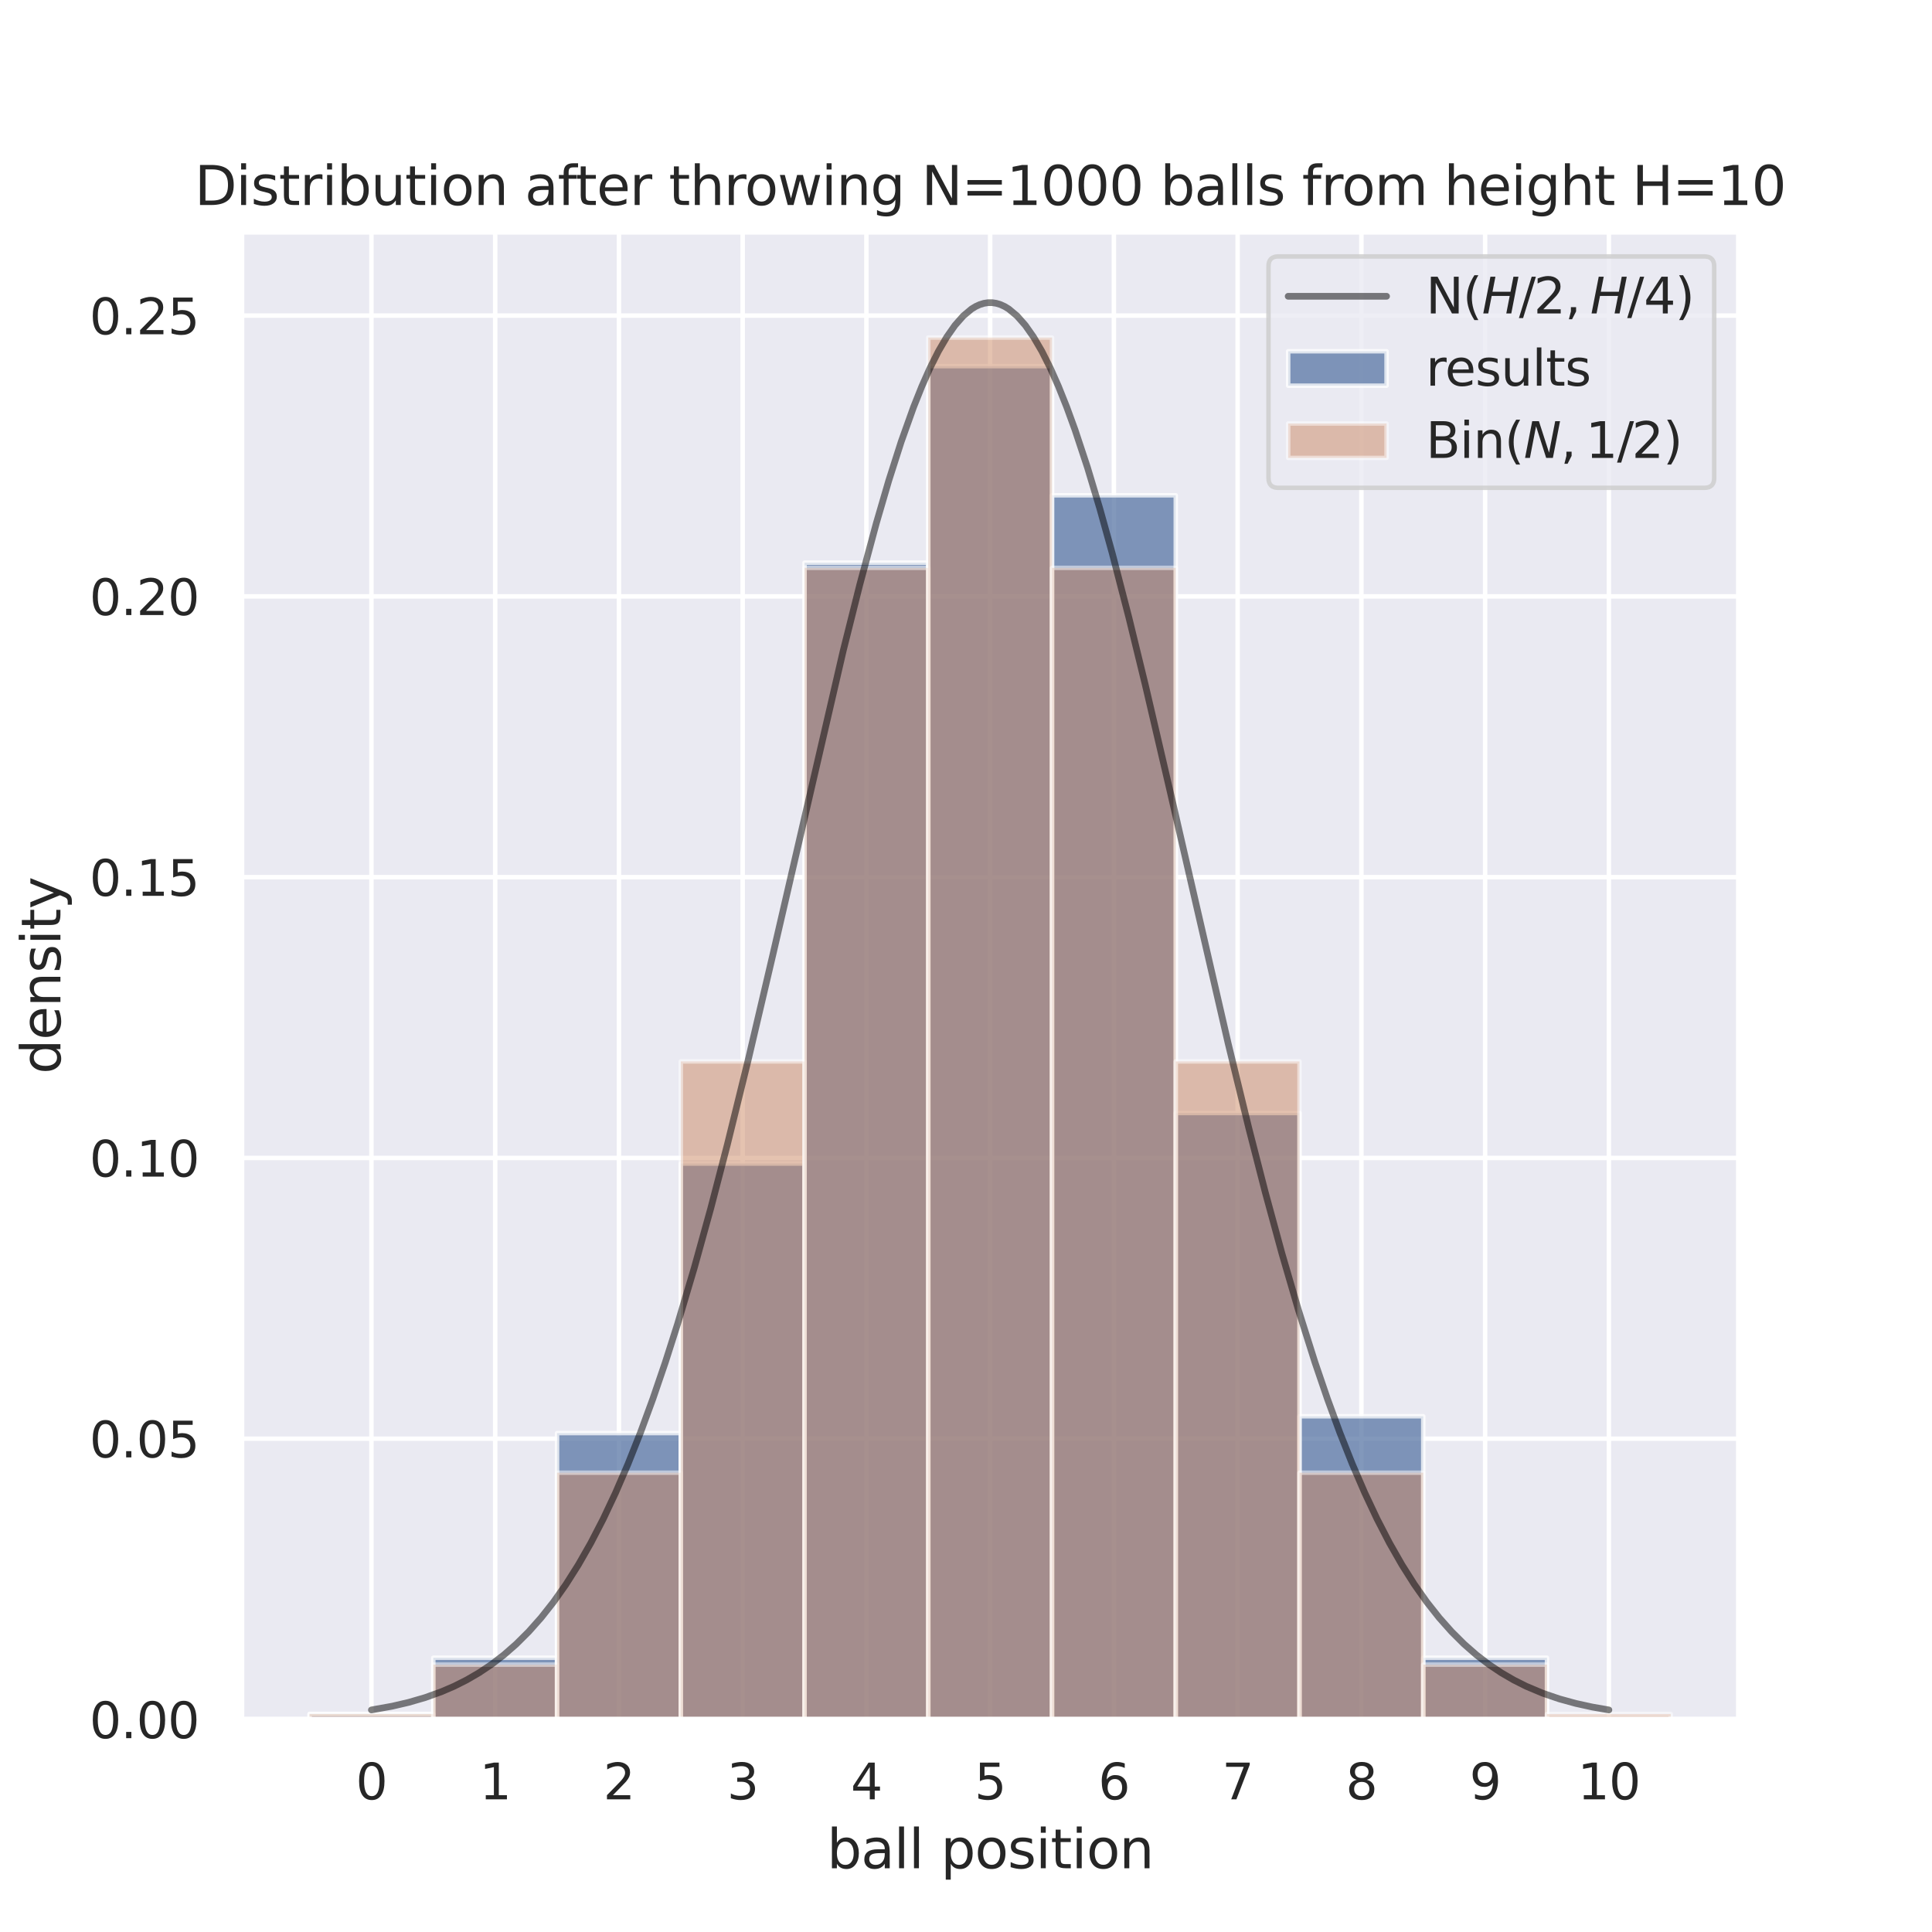 <?xml version="1.0" encoding="utf-8" standalone="no"?>
<!DOCTYPE svg PUBLIC "-//W3C//DTD SVG 1.1//EN"
  "http://www.w3.org/Graphics/SVG/1.1/DTD/svg11.dtd">
<svg xmlns:xlink="http://www.w3.org/1999/xlink" width="432pt" height="432pt" viewBox="0 0 432 432" xmlns="http://www.w3.org/2000/svg" version="1.1">
 <defs>
  <style type="text/css">*{stroke-linejoin: round; stroke-linecap: butt}</style>
 </defs>
 <g id="figure_1">
  <g id="patch_1">
   <path d="M 0 432 
L 432 432 
L 432 0 
L 0 0 
z
" style="fill: #ffffff"/>
  </g>
  <g id="axes_1">
   <g id="patch_2">
    <path d="M 54 384.48 
L 388.8 384.48 
L 388.8 51.84 
L 54 51.84 
z
" style="fill: #eaeaf2"/>
   </g>
   <g id="matplotlib.axis_1">
    <g id="xtick_1">
     <g id="line2d_1">
      <path d="M 83.053 384.48 
L 83.053 51.84 
" clip-path="url(#pdfb0083247)" style="fill: none; stroke: #ffffff; stroke-linecap: round"/>
     </g>
     <g id="text_1">
      <!-- 0 -->
      <g style="fill: #262626" transform="translate(79.554 402.338) scale(0.11 -0.11)">
       <defs>
        <path id="DejaVuSans-30" d="M 2034 4250 
Q 1547 4250 1301 3770 
Q 1056 3291 1056 2328 
Q 1056 1369 1301 889 
Q 1547 409 2034 409 
Q 2525 409 2770 889 
Q 3016 1369 3016 2328 
Q 3016 3291 2770 3770 
Q 2525 4250 2034 4250 
z
M 2034 4750 
Q 2819 4750 3233 4129 
Q 3647 3509 3647 2328 
Q 3647 1150 3233 529 
Q 2819 -91 2034 -91 
Q 1250 -91 836 529 
Q 422 1150 422 2328 
Q 422 3509 836 4129 
Q 1250 4750 2034 4750 
z
" transform="scale(0.016)"/>
       </defs>
       <use xlink:href="#DejaVuSans-30"/>
      </g>
     </g>
    </g>
    <g id="xtick_2">
     <g id="line2d_2">
      <path d="M 110.722 384.48 
L 110.722 51.84 
" clip-path="url(#pdfb0083247)" style="fill: none; stroke: #ffffff; stroke-linecap: round"/>
     </g>
     <g id="text_2">
      <!-- 1 -->
      <g style="fill: #262626" transform="translate(107.223 402.338) scale(0.11 -0.11)">
       <defs>
        <path id="DejaVuSans-31" d="M 794 531 
L 1825 531 
L 1825 4091 
L 703 3866 
L 703 4441 
L 1819 4666 
L 2450 4666 
L 2450 531 
L 3481 531 
L 3481 0 
L 794 0 
L 794 531 
z
" transform="scale(0.016)"/>
       </defs>
       <use xlink:href="#DejaVuSans-31"/>
      </g>
     </g>
    </g>
    <g id="xtick_3">
     <g id="line2d_3">
      <path d="M 138.392 384.48 
L 138.392 51.84 
" clip-path="url(#pdfb0083247)" style="fill: none; stroke: #ffffff; stroke-linecap: round"/>
     </g>
     <g id="text_3">
      <!-- 2 -->
      <g style="fill: #262626" transform="translate(134.892 402.338) scale(0.11 -0.11)">
       <defs>
        <path id="DejaVuSans-32" d="M 1228 531 
L 3431 531 
L 3431 0 
L 469 0 
L 469 531 
Q 828 903 1448 1529 
Q 2069 2156 2228 2338 
Q 2531 2678 2651 2914 
Q 2772 3150 2772 3378 
Q 2772 3750 2511 3984 
Q 2250 4219 1831 4219 
Q 1534 4219 1204 4116 
Q 875 4013 500 3803 
L 500 4441 
Q 881 4594 1212 4672 
Q 1544 4750 1819 4750 
Q 2544 4750 2975 4387 
Q 3406 4025 3406 3419 
Q 3406 3131 3298 2873 
Q 3191 2616 2906 2266 
Q 2828 2175 2409 1742 
Q 1991 1309 1228 531 
z
" transform="scale(0.016)"/>
       </defs>
       <use xlink:href="#DejaVuSans-32"/>
      </g>
     </g>
    </g>
    <g id="xtick_4">
     <g id="line2d_4">
      <path d="M 166.061 384.48 
L 166.061 51.84 
" clip-path="url(#pdfb0083247)" style="fill: none; stroke: #ffffff; stroke-linecap: round"/>
     </g>
     <g id="text_4">
      <!-- 3 -->
      <g style="fill: #262626" transform="translate(162.562 402.338) scale(0.11 -0.11)">
       <defs>
        <path id="DejaVuSans-33" d="M 2597 2516 
Q 3050 2419 3304 2112 
Q 3559 1806 3559 1356 
Q 3559 666 3084 287 
Q 2609 -91 1734 -91 
Q 1441 -91 1130 -33 
Q 819 25 488 141 
L 488 750 
Q 750 597 1062 519 
Q 1375 441 1716 441 
Q 2309 441 2620 675 
Q 2931 909 2931 1356 
Q 2931 1769 2642 2001 
Q 2353 2234 1838 2234 
L 1294 2234 
L 1294 2753 
L 1863 2753 
Q 2328 2753 2575 2939 
Q 2822 3125 2822 3475 
Q 2822 3834 2567 4026 
Q 2313 4219 1838 4219 
Q 1578 4219 1281 4162 
Q 984 4106 628 3988 
L 628 4550 
Q 988 4650 1302 4700 
Q 1616 4750 1894 4750 
Q 2613 4750 3031 4423 
Q 3450 4097 3450 3541 
Q 3450 3153 3228 2886 
Q 3006 2619 2597 2516 
z
" transform="scale(0.016)"/>
       </defs>
       <use xlink:href="#DejaVuSans-33"/>
      </g>
     </g>
    </g>
    <g id="xtick_5">
     <g id="line2d_5">
      <path d="M 193.731 384.48 
L 193.731 51.84 
" clip-path="url(#pdfb0083247)" style="fill: none; stroke: #ffffff; stroke-linecap: round"/>
     </g>
     <g id="text_5">
      <!-- 4 -->
      <g style="fill: #262626" transform="translate(190.231 402.338) scale(0.11 -0.11)">
       <defs>
        <path id="DejaVuSans-34" d="M 2419 4116 
L 825 1625 
L 2419 1625 
L 2419 4116 
z
M 2253 4666 
L 3047 4666 
L 3047 1625 
L 3713 1625 
L 3713 1100 
L 3047 1100 
L 3047 0 
L 2419 0 
L 2419 1100 
L 313 1100 
L 313 1709 
L 2253 4666 
z
" transform="scale(0.016)"/>
       </defs>
       <use xlink:href="#DejaVuSans-34"/>
      </g>
     </g>
    </g>
    <g id="xtick_6">
     <g id="line2d_6">
      <path d="M 221.4 384.48 
L 221.4 51.84 
" clip-path="url(#pdfb0083247)" style="fill: none; stroke: #ffffff; stroke-linecap: round"/>
     </g>
     <g id="text_6">
      <!-- 5 -->
      <g style="fill: #262626" transform="translate(217.901 402.338) scale(0.11 -0.11)">
       <defs>
        <path id="DejaVuSans-35" d="M 691 4666 
L 3169 4666 
L 3169 4134 
L 1269 4134 
L 1269 2991 
Q 1406 3038 1543 3061 
Q 1681 3084 1819 3084 
Q 2600 3084 3056 2656 
Q 3513 2228 3513 1497 
Q 3513 744 3044 326 
Q 2575 -91 1722 -91 
Q 1428 -91 1123 -41 
Q 819 9 494 109 
L 494 744 
Q 775 591 1075 516 
Q 1375 441 1709 441 
Q 2250 441 2565 725 
Q 2881 1009 2881 1497 
Q 2881 1984 2565 2268 
Q 2250 2553 1709 2553 
Q 1456 2553 1204 2497 
Q 953 2441 691 2322 
L 691 4666 
z
" transform="scale(0.016)"/>
       </defs>
       <use xlink:href="#DejaVuSans-35"/>
      </g>
     </g>
    </g>
    <g id="xtick_7">
     <g id="line2d_7">
      <path d="M 249.069 384.48 
L 249.069 51.84 
" clip-path="url(#pdfb0083247)" style="fill: none; stroke: #ffffff; stroke-linecap: round"/>
     </g>
     <g id="text_7">
      <!-- 6 -->
      <g style="fill: #262626" transform="translate(245.57 402.338) scale(0.11 -0.11)">
       <defs>
        <path id="DejaVuSans-36" d="M 2113 2584 
Q 1688 2584 1439 2293 
Q 1191 2003 1191 1497 
Q 1191 994 1439 701 
Q 1688 409 2113 409 
Q 2538 409 2786 701 
Q 3034 994 3034 1497 
Q 3034 2003 2786 2293 
Q 2538 2584 2113 2584 
z
M 3366 4563 
L 3366 3988 
Q 3128 4100 2886 4159 
Q 2644 4219 2406 4219 
Q 1781 4219 1451 3797 
Q 1122 3375 1075 2522 
Q 1259 2794 1537 2939 
Q 1816 3084 2150 3084 
Q 2853 3084 3261 2657 
Q 3669 2231 3669 1497 
Q 3669 778 3244 343 
Q 2819 -91 2113 -91 
Q 1303 -91 875 529 
Q 447 1150 447 2328 
Q 447 3434 972 4092 
Q 1497 4750 2381 4750 
Q 2619 4750 2861 4703 
Q 3103 4656 3366 4563 
z
" transform="scale(0.016)"/>
       </defs>
       <use xlink:href="#DejaVuSans-36"/>
      </g>
     </g>
    </g>
    <g id="xtick_8">
     <g id="line2d_8">
      <path d="M 276.739 384.48 
L 276.739 51.84 
" clip-path="url(#pdfb0083247)" style="fill: none; stroke: #ffffff; stroke-linecap: round"/>
     </g>
     <g id="text_8">
      <!-- 7 -->
      <g style="fill: #262626" transform="translate(273.239 402.338) scale(0.11 -0.11)">
       <defs>
        <path id="DejaVuSans-37" d="M 525 4666 
L 3525 4666 
L 3525 4397 
L 1831 0 
L 1172 0 
L 2766 4134 
L 525 4134 
L 525 4666 
z
" transform="scale(0.016)"/>
       </defs>
       <use xlink:href="#DejaVuSans-37"/>
      </g>
     </g>
    </g>
    <g id="xtick_9">
     <g id="line2d_9">
      <path d="M 304.408 384.48 
L 304.408 51.84 
" clip-path="url(#pdfb0083247)" style="fill: none; stroke: #ffffff; stroke-linecap: round"/>
     </g>
     <g id="text_9">
      <!-- 8 -->
      <g style="fill: #262626" transform="translate(300.909 402.338) scale(0.11 -0.11)">
       <defs>
        <path id="DejaVuSans-38" d="M 2034 2216 
Q 1584 2216 1326 1975 
Q 1069 1734 1069 1313 
Q 1069 891 1326 650 
Q 1584 409 2034 409 
Q 2484 409 2743 651 
Q 3003 894 3003 1313 
Q 3003 1734 2745 1975 
Q 2488 2216 2034 2216 
z
M 1403 2484 
Q 997 2584 770 2862 
Q 544 3141 544 3541 
Q 544 4100 942 4425 
Q 1341 4750 2034 4750 
Q 2731 4750 3128 4425 
Q 3525 4100 3525 3541 
Q 3525 3141 3298 2862 
Q 3072 2584 2669 2484 
Q 3125 2378 3379 2068 
Q 3634 1759 3634 1313 
Q 3634 634 3220 271 
Q 2806 -91 2034 -91 
Q 1263 -91 848 271 
Q 434 634 434 1313 
Q 434 1759 690 2068 
Q 947 2378 1403 2484 
z
M 1172 3481 
Q 1172 3119 1398 2916 
Q 1625 2713 2034 2713 
Q 2441 2713 2670 2916 
Q 2900 3119 2900 3481 
Q 2900 3844 2670 4047 
Q 2441 4250 2034 4250 
Q 1625 4250 1398 4047 
Q 1172 3844 1172 3481 
z
" transform="scale(0.016)"/>
       </defs>
       <use xlink:href="#DejaVuSans-38"/>
      </g>
     </g>
    </g>
    <g id="xtick_10">
     <g id="line2d_10">
      <path d="M 332.078 384.48 
L 332.078 51.84 
" clip-path="url(#pdfb0083247)" style="fill: none; stroke: #ffffff; stroke-linecap: round"/>
     </g>
     <g id="text_10">
      <!-- 9 -->
      <g style="fill: #262626" transform="translate(328.578 402.338) scale(0.11 -0.11)">
       <defs>
        <path id="DejaVuSans-39" d="M 703 97 
L 703 672 
Q 941 559 1184 500 
Q 1428 441 1663 441 
Q 2288 441 2617 861 
Q 2947 1281 2994 2138 
Q 2813 1869 2534 1725 
Q 2256 1581 1919 1581 
Q 1219 1581 811 2004 
Q 403 2428 403 3163 
Q 403 3881 828 4315 
Q 1253 4750 1959 4750 
Q 2769 4750 3195 4129 
Q 3622 3509 3622 2328 
Q 3622 1225 3098 567 
Q 2575 -91 1691 -91 
Q 1453 -91 1209 -44 
Q 966 3 703 97 
z
M 1959 2075 
Q 2384 2075 2632 2365 
Q 2881 2656 2881 3163 
Q 2881 3666 2632 3958 
Q 2384 4250 1959 4250 
Q 1534 4250 1286 3958 
Q 1038 3666 1038 3163 
Q 1038 2656 1286 2365 
Q 1534 2075 1959 2075 
z
" transform="scale(0.016)"/>
       </defs>
       <use xlink:href="#DejaVuSans-39"/>
      </g>
     </g>
    </g>
    <g id="xtick_11">
     <g id="line2d_11">
      <path d="M 359.747 384.48 
L 359.747 51.84 
" clip-path="url(#pdfb0083247)" style="fill: none; stroke: #ffffff; stroke-linecap: round"/>
     </g>
     <g id="text_11">
      <!-- 10 -->
      <g style="fill: #262626" transform="translate(352.748 402.338) scale(0.11 -0.11)">
       <use xlink:href="#DejaVuSans-31"/>
       <use xlink:href="#DejaVuSans-30" x="63.623"/>
      </g>
     </g>
    </g>
    <g id="text_12">
     <!-- ball position -->
     <g style="fill: #262626" transform="translate(184.908 417.744) scale(0.12 -0.12)">
      <defs>
       <path id="DejaVuSans-62" d="M 3116 1747 
Q 3116 2381 2855 2742 
Q 2594 3103 2138 3103 
Q 1681 3103 1420 2742 
Q 1159 2381 1159 1747 
Q 1159 1113 1420 752 
Q 1681 391 2138 391 
Q 2594 391 2855 752 
Q 3116 1113 3116 1747 
z
M 1159 2969 
Q 1341 3281 1617 3432 
Q 1894 3584 2278 3584 
Q 2916 3584 3314 3078 
Q 3713 2572 3713 1747 
Q 3713 922 3314 415 
Q 2916 -91 2278 -91 
Q 1894 -91 1617 61 
Q 1341 213 1159 525 
L 1159 0 
L 581 0 
L 581 4863 
L 1159 4863 
L 1159 2969 
z
" transform="scale(0.016)"/>
       <path id="DejaVuSans-61" d="M 2194 1759 
Q 1497 1759 1228 1600 
Q 959 1441 959 1056 
Q 959 750 1161 570 
Q 1363 391 1709 391 
Q 2188 391 2477 730 
Q 2766 1069 2766 1631 
L 2766 1759 
L 2194 1759 
z
M 3341 1997 
L 3341 0 
L 2766 0 
L 2766 531 
Q 2569 213 2275 61 
Q 1981 -91 1556 -91 
Q 1019 -91 701 211 
Q 384 513 384 1019 
Q 384 1609 779 1909 
Q 1175 2209 1959 2209 
L 2766 2209 
L 2766 2266 
Q 2766 2663 2505 2880 
Q 2244 3097 1772 3097 
Q 1472 3097 1187 3025 
Q 903 2953 641 2809 
L 641 3341 
Q 956 3463 1253 3523 
Q 1550 3584 1831 3584 
Q 2591 3584 2966 3190 
Q 3341 2797 3341 1997 
z
" transform="scale(0.016)"/>
       <path id="DejaVuSans-6c" d="M 603 4863 
L 1178 4863 
L 1178 0 
L 603 0 
L 603 4863 
z
" transform="scale(0.016)"/>
       <path id="DejaVuSans-20" transform="scale(0.016)"/>
       <path id="DejaVuSans-70" d="M 1159 525 
L 1159 -1331 
L 581 -1331 
L 581 3500 
L 1159 3500 
L 1159 2969 
Q 1341 3281 1617 3432 
Q 1894 3584 2278 3584 
Q 2916 3584 3314 3078 
Q 3713 2572 3713 1747 
Q 3713 922 3314 415 
Q 2916 -91 2278 -91 
Q 1894 -91 1617 61 
Q 1341 213 1159 525 
z
M 3116 1747 
Q 3116 2381 2855 2742 
Q 2594 3103 2138 3103 
Q 1681 3103 1420 2742 
Q 1159 2381 1159 1747 
Q 1159 1113 1420 752 
Q 1681 391 2138 391 
Q 2594 391 2855 752 
Q 3116 1113 3116 1747 
z
" transform="scale(0.016)"/>
       <path id="DejaVuSans-6f" d="M 1959 3097 
Q 1497 3097 1228 2736 
Q 959 2375 959 1747 
Q 959 1119 1226 758 
Q 1494 397 1959 397 
Q 2419 397 2687 759 
Q 2956 1122 2956 1747 
Q 2956 2369 2687 2733 
Q 2419 3097 1959 3097 
z
M 1959 3584 
Q 2709 3584 3137 3096 
Q 3566 2609 3566 1747 
Q 3566 888 3137 398 
Q 2709 -91 1959 -91 
Q 1206 -91 779 398 
Q 353 888 353 1747 
Q 353 2609 779 3096 
Q 1206 3584 1959 3584 
z
" transform="scale(0.016)"/>
       <path id="DejaVuSans-73" d="M 2834 3397 
L 2834 2853 
Q 2591 2978 2328 3040 
Q 2066 3103 1784 3103 
Q 1356 3103 1142 2972 
Q 928 2841 928 2578 
Q 928 2378 1081 2264 
Q 1234 2150 1697 2047 
L 1894 2003 
Q 2506 1872 2764 1633 
Q 3022 1394 3022 966 
Q 3022 478 2636 193 
Q 2250 -91 1575 -91 
Q 1294 -91 989 -36 
Q 684 19 347 128 
L 347 722 
Q 666 556 975 473 
Q 1284 391 1588 391 
Q 1994 391 2212 530 
Q 2431 669 2431 922 
Q 2431 1156 2273 1281 
Q 2116 1406 1581 1522 
L 1381 1569 
Q 847 1681 609 1914 
Q 372 2147 372 2553 
Q 372 3047 722 3315 
Q 1072 3584 1716 3584 
Q 2034 3584 2315 3537 
Q 2597 3491 2834 3397 
z
" transform="scale(0.016)"/>
       <path id="DejaVuSans-69" d="M 603 3500 
L 1178 3500 
L 1178 0 
L 603 0 
L 603 3500 
z
M 603 4863 
L 1178 4863 
L 1178 4134 
L 603 4134 
L 603 4863 
z
" transform="scale(0.016)"/>
       <path id="DejaVuSans-74" d="M 1172 4494 
L 1172 3500 
L 2356 3500 
L 2356 3053 
L 1172 3053 
L 1172 1153 
Q 1172 725 1289 603 
Q 1406 481 1766 481 
L 2356 481 
L 2356 0 
L 1766 0 
Q 1100 0 847 248 
Q 594 497 594 1153 
L 594 3053 
L 172 3053 
L 172 3500 
L 594 3500 
L 594 4494 
L 1172 4494 
z
" transform="scale(0.016)"/>
       <path id="DejaVuSans-6e" d="M 3513 2113 
L 3513 0 
L 2938 0 
L 2938 2094 
Q 2938 2591 2744 2837 
Q 2550 3084 2163 3084 
Q 1697 3084 1428 2787 
Q 1159 2491 1159 1978 
L 1159 0 
L 581 0 
L 581 3500 
L 1159 3500 
L 1159 2956 
Q 1366 3272 1645 3428 
Q 1925 3584 2291 3584 
Q 2894 3584 3203 3211 
Q 3513 2838 3513 2113 
z
" transform="scale(0.016)"/>
      </defs>
      <use xlink:href="#DejaVuSans-62"/>
      <use xlink:href="#DejaVuSans-61" x="63.477"/>
      <use xlink:href="#DejaVuSans-6c" x="124.756"/>
      <use xlink:href="#DejaVuSans-6c" x="152.539"/>
      <use xlink:href="#DejaVuSans-20" x="180.322"/>
      <use xlink:href="#DejaVuSans-70" x="212.109"/>
      <use xlink:href="#DejaVuSans-6f" x="275.586"/>
      <use xlink:href="#DejaVuSans-73" x="336.768"/>
      <use xlink:href="#DejaVuSans-69" x="388.867"/>
      <use xlink:href="#DejaVuSans-74" x="416.65"/>
      <use xlink:href="#DejaVuSans-69" x="455.859"/>
      <use xlink:href="#DejaVuSans-6f" x="483.643"/>
      <use xlink:href="#DejaVuSans-6e" x="544.824"/>
     </g>
    </g>
   </g>
   <g id="matplotlib.axis_2">
    <g id="ytick_1">
     <g id="line2d_12">
      <path d="M 54 384.48 
L 388.8 384.48 
" clip-path="url(#pdfb0083247)" style="fill: none; stroke: #ffffff; stroke-linecap: round"/>
     </g>
     <g id="text_13">
      <!-- 0.00 -->
      <g style="fill: #262626" transform="translate(20.008 388.659) scale(0.11 -0.11)">
       <defs>
        <path id="DejaVuSans-2e" d="M 684 794 
L 1344 794 
L 1344 0 
L 684 0 
L 684 794 
z
" transform="scale(0.016)"/>
       </defs>
       <use xlink:href="#DejaVuSans-30"/>
       <use xlink:href="#DejaVuSans-2e" x="63.623"/>
       <use xlink:href="#DejaVuSans-30" x="95.41"/>
       <use xlink:href="#DejaVuSans-30" x="159.033"/>
      </g>
     </g>
    </g>
    <g id="ytick_2">
     <g id="line2d_13">
      <path d="M 54 321.697 
L 388.8 321.697 
" clip-path="url(#pdfb0083247)" style="fill: none; stroke: #ffffff; stroke-linecap: round"/>
     </g>
     <g id="text_14">
      <!-- 0.05 -->
      <g style="fill: #262626" transform="translate(20.008 325.877) scale(0.11 -0.11)">
       <use xlink:href="#DejaVuSans-30"/>
       <use xlink:href="#DejaVuSans-2e" x="63.623"/>
       <use xlink:href="#DejaVuSans-30" x="95.41"/>
       <use xlink:href="#DejaVuSans-35" x="159.033"/>
      </g>
     </g>
    </g>
    <g id="ytick_3">
     <g id="line2d_14">
      <path d="M 54 258.915 
L 388.8 258.915 
" clip-path="url(#pdfb0083247)" style="fill: none; stroke: #ffffff; stroke-linecap: round"/>
     </g>
     <g id="text_15">
      <!-- 0.10 -->
      <g style="fill: #262626" transform="translate(20.008 263.094) scale(0.11 -0.11)">
       <use xlink:href="#DejaVuSans-30"/>
       <use xlink:href="#DejaVuSans-2e" x="63.623"/>
       <use xlink:href="#DejaVuSans-31" x="95.41"/>
       <use xlink:href="#DejaVuSans-30" x="159.033"/>
      </g>
     </g>
    </g>
    <g id="ytick_4">
     <g id="line2d_15">
      <path d="M 54 196.132 
L 388.8 196.132 
" clip-path="url(#pdfb0083247)" style="fill: none; stroke: #ffffff; stroke-linecap: round"/>
     </g>
     <g id="text_16">
      <!-- 0.15 -->
      <g style="fill: #262626" transform="translate(20.008 200.311) scale(0.11 -0.11)">
       <use xlink:href="#DejaVuSans-30"/>
       <use xlink:href="#DejaVuSans-2e" x="63.623"/>
       <use xlink:href="#DejaVuSans-31" x="95.41"/>
       <use xlink:href="#DejaVuSans-35" x="159.033"/>
      </g>
     </g>
    </g>
    <g id="ytick_5">
     <g id="line2d_16">
      <path d="M 54 133.35 
L 388.8 133.35 
" clip-path="url(#pdfb0083247)" style="fill: none; stroke: #ffffff; stroke-linecap: round"/>
     </g>
     <g id="text_17">
      <!-- 0.20 -->
      <g style="fill: #262626" transform="translate(20.008 137.529) scale(0.11 -0.11)">
       <use xlink:href="#DejaVuSans-30"/>
       <use xlink:href="#DejaVuSans-2e" x="63.623"/>
       <use xlink:href="#DejaVuSans-32" x="95.41"/>
       <use xlink:href="#DejaVuSans-30" x="159.033"/>
      </g>
     </g>
    </g>
    <g id="ytick_6">
     <g id="line2d_17">
      <path d="M 54 70.567 
L 388.8 70.567 
" clip-path="url(#pdfb0083247)" style="fill: none; stroke: #ffffff; stroke-linecap: round"/>
     </g>
     <g id="text_18">
      <!-- 0.25 -->
      <g style="fill: #262626" transform="translate(20.008 74.746) scale(0.11 -0.11)">
       <use xlink:href="#DejaVuSans-30"/>
       <use xlink:href="#DejaVuSans-2e" x="63.623"/>
       <use xlink:href="#DejaVuSans-32" x="95.41"/>
       <use xlink:href="#DejaVuSans-35" x="159.033"/>
      </g>
     </g>
    </g>
    <g id="text_19">
     <!-- density -->
     <g style="fill: #262626" transform="translate(13.512 240.159) rotate(-90) scale(0.12 -0.12)">
      <defs>
       <path id="DejaVuSans-64" d="M 2906 2969 
L 2906 4863 
L 3481 4863 
L 3481 0 
L 2906 0 
L 2906 525 
Q 2725 213 2448 61 
Q 2172 -91 1784 -91 
Q 1150 -91 751 415 
Q 353 922 353 1747 
Q 353 2572 751 3078 
Q 1150 3584 1784 3584 
Q 2172 3584 2448 3432 
Q 2725 3281 2906 2969 
z
M 947 1747 
Q 947 1113 1208 752 
Q 1469 391 1925 391 
Q 2381 391 2643 752 
Q 2906 1113 2906 1747 
Q 2906 2381 2643 2742 
Q 2381 3103 1925 3103 
Q 1469 3103 1208 2742 
Q 947 2381 947 1747 
z
" transform="scale(0.016)"/>
       <path id="DejaVuSans-65" d="M 3597 1894 
L 3597 1613 
L 953 1613 
Q 991 1019 1311 708 
Q 1631 397 2203 397 
Q 2534 397 2845 478 
Q 3156 559 3463 722 
L 3463 178 
Q 3153 47 2828 -22 
Q 2503 -91 2169 -91 
Q 1331 -91 842 396 
Q 353 884 353 1716 
Q 353 2575 817 3079 
Q 1281 3584 2069 3584 
Q 2775 3584 3186 3129 
Q 3597 2675 3597 1894 
z
M 3022 2063 
Q 3016 2534 2758 2815 
Q 2500 3097 2075 3097 
Q 1594 3097 1305 2825 
Q 1016 2553 972 2059 
L 3022 2063 
z
" transform="scale(0.016)"/>
       <path id="DejaVuSans-79" d="M 2059 -325 
Q 1816 -950 1584 -1140 
Q 1353 -1331 966 -1331 
L 506 -1331 
L 506 -850 
L 844 -850 
Q 1081 -850 1212 -737 
Q 1344 -625 1503 -206 
L 1606 56 
L 191 3500 
L 800 3500 
L 1894 763 
L 2988 3500 
L 3597 3500 
L 2059 -325 
z
" transform="scale(0.016)"/>
      </defs>
      <use xlink:href="#DejaVuSans-64"/>
      <use xlink:href="#DejaVuSans-65" x="63.477"/>
      <use xlink:href="#DejaVuSans-6e" x="125"/>
      <use xlink:href="#DejaVuSans-73" x="188.379"/>
      <use xlink:href="#DejaVuSans-69" x="240.479"/>
      <use xlink:href="#DejaVuSans-74" x="268.262"/>
      <use xlink:href="#DejaVuSans-79" x="307.471"/>
     </g>
    </g>
   </g>
   <g id="patch_3">
    <path d="M 69.218 384.48 
L 96.888 384.48 
L 96.888 383.224 
L 69.218 383.224 
z
" clip-path="url(#pdfb0083247)" style="fill: #5875a4; opacity: 0.75; stroke: #ffffff; stroke-linejoin: miter"/>
   </g>
   <g id="patch_4">
    <path d="M 96.888 384.48 
L 124.557 384.48 
L 124.557 370.668 
L 96.888 370.668 
z
" clip-path="url(#pdfb0083247)" style="fill: #5875a4; opacity: 0.75; stroke: #ffffff; stroke-linejoin: miter"/>
   </g>
   <g id="patch_5">
    <path d="M 124.557 384.48 
L 152.226 384.48 
L 152.226 320.442 
L 124.557 320.442 
z
" clip-path="url(#pdfb0083247)" style="fill: #5875a4; opacity: 0.75; stroke: #ffffff; stroke-linejoin: miter"/>
   </g>
   <g id="patch_6">
    <path d="M 152.226 384.48 
L 179.896 384.48 
L 179.896 260.17 
L 152.226 260.17 
z
" clip-path="url(#pdfb0083247)" style="fill: #5875a4; opacity: 0.75; stroke: #ffffff; stroke-linejoin: miter"/>
   </g>
   <g id="patch_7">
    <path d="M 179.896 384.48 
L 207.565 384.48 
L 207.565 125.816 
L 179.896 125.816 
z
" clip-path="url(#pdfb0083247)" style="fill: #5875a4; opacity: 0.75; stroke: #ffffff; stroke-linejoin: miter"/>
   </g>
   <g id="patch_8">
    <path d="M 207.565 384.48 
L 235.235 384.48 
L 235.235 81.868 
L 207.565 81.868 
z
" clip-path="url(#pdfb0083247)" style="fill: #5875a4; opacity: 0.75; stroke: #ffffff; stroke-linejoin: miter"/>
   </g>
   <g id="patch_9">
    <path d="M 235.235 384.48 
L 262.904 384.48 
L 262.904 110.748 
L 235.235 110.748 
z
" clip-path="url(#pdfb0083247)" style="fill: #5875a4; opacity: 0.75; stroke: #ffffff; stroke-linejoin: miter"/>
   </g>
   <g id="patch_10">
    <path d="M 262.904 384.48 
L 290.574 384.48 
L 290.574 248.87 
L 262.904 248.87 
z
" clip-path="url(#pdfb0083247)" style="fill: #5875a4; opacity: 0.75; stroke: #ffffff; stroke-linejoin: miter"/>
   </g>
   <g id="patch_11">
    <path d="M 290.574 384.48 
L 318.243 384.48 
L 318.243 316.675 
L 290.574 316.675 
z
" clip-path="url(#pdfb0083247)" style="fill: #5875a4; opacity: 0.75; stroke: #ffffff; stroke-linejoin: miter"/>
   </g>
   <g id="patch_12">
    <path d="M 318.243 384.48 
L 345.912 384.48 
L 345.912 370.668 
L 318.243 370.668 
z
" clip-path="url(#pdfb0083247)" style="fill: #5875a4; opacity: 0.75; stroke: #ffffff; stroke-linejoin: miter"/>
   </g>
   <g id="patch_13">
    <path d="M 345.912 384.48 
L 373.582 384.48 
L 373.582 384.48 
L 345.912 384.48 
z
" clip-path="url(#pdfb0083247)" style="fill: #5875a4; opacity: 0.75; stroke: #ffffff; stroke-linejoin: miter"/>
   </g>
   <g id="patch_14">
    <path d="M 69.218 384.48 
L 96.888 384.48 
L 96.888 383.254 
L 69.218 383.254 
z
" clip-path="url(#pdfb0083247)" style="fill: #cc8963; opacity: 0.5; stroke: #ffffff; stroke-linejoin: miter"/>
   </g>
   <g id="patch_15">
    <path d="M 96.888 384.48 
L 124.557 384.48 
L 124.557 372.218 
L 96.888 372.218 
z
" clip-path="url(#pdfb0083247)" style="fill: #cc8963; opacity: 0.5; stroke: #ffffff; stroke-linejoin: miter"/>
   </g>
   <g id="patch_16">
    <path d="M 124.557 384.48 
L 152.226 384.48 
L 152.226 329.3 
L 124.557 329.3 
z
" clip-path="url(#pdfb0083247)" style="fill: #cc8963; opacity: 0.5; stroke: #ffffff; stroke-linejoin: miter"/>
   </g>
   <g id="patch_17">
    <path d="M 152.226 384.48 
L 179.896 384.48 
L 179.896 237.333 
L 152.226 237.333 
z
" clip-path="url(#pdfb0083247)" style="fill: #cc8963; opacity: 0.5; stroke: #ffffff; stroke-linejoin: miter"/>
   </g>
   <g id="patch_18">
    <path d="M 179.896 384.48 
L 207.565 384.48 
L 207.565 126.973 
L 179.896 126.973 
z
" clip-path="url(#pdfb0083247)" style="fill: #cc8963; opacity: 0.5; stroke: #ffffff; stroke-linejoin: miter"/>
   </g>
   <g id="patch_19">
    <path d="M 207.565 384.48 
L 235.235 384.48 
L 235.235 75.472 
L 207.565 75.472 
z
" clip-path="url(#pdfb0083247)" style="fill: #cc8963; opacity: 0.5; stroke: #ffffff; stroke-linejoin: miter"/>
   </g>
   <g id="patch_20">
    <path d="M 235.235 384.48 
L 262.904 384.48 
L 262.904 126.973 
L 235.235 126.973 
z
" clip-path="url(#pdfb0083247)" style="fill: #cc8963; opacity: 0.5; stroke: #ffffff; stroke-linejoin: miter"/>
   </g>
   <g id="patch_21">
    <path d="M 262.904 384.48 
L 290.574 384.48 
L 290.574 237.333 
L 262.904 237.333 
z
" clip-path="url(#pdfb0083247)" style="fill: #cc8963; opacity: 0.5; stroke: #ffffff; stroke-linejoin: miter"/>
   </g>
   <g id="patch_22">
    <path d="M 290.574 384.48 
L 318.243 384.48 
L 318.243 329.3 
L 290.574 329.3 
z
" clip-path="url(#pdfb0083247)" style="fill: #cc8963; opacity: 0.5; stroke: #ffffff; stroke-linejoin: miter"/>
   </g>
   <g id="patch_23">
    <path d="M 318.243 384.48 
L 345.912 384.48 
L 345.912 372.218 
L 318.243 372.218 
z
" clip-path="url(#pdfb0083247)" style="fill: #cc8963; opacity: 0.5; stroke: #ffffff; stroke-linejoin: miter"/>
   </g>
   <g id="patch_24">
    <path d="M 345.912 384.48 
L 373.582 384.48 
L 373.582 383.254 
L 345.912 383.254 
z
" clip-path="url(#pdfb0083247)" style="fill: #cc8963; opacity: 0.5; stroke: #ffffff; stroke-linejoin: miter"/>
   </g>
   <g id="PolyCollection_1"/>
   <g id="line2d_18">
    <path clip-path="url(#pdfb0083247)" style="fill: none; stroke: #424242; stroke-width: 2.25; stroke-linecap: round"/>
   </g>
   <g id="line2d_19">
    <path clip-path="url(#pdfb0083247)" style="fill: none; stroke: #424242; stroke-width: 2.25; stroke-linecap: round"/>
   </g>
   <g id="line2d_20">
    <path clip-path="url(#pdfb0083247)" style="fill: none; stroke: #424242; stroke-width: 2.25; stroke-linecap: round"/>
   </g>
   <g id="line2d_21">
    <path clip-path="url(#pdfb0083247)" style="fill: none; stroke: #424242; stroke-width: 2.25; stroke-linecap: round"/>
   </g>
   <g id="line2d_22">
    <path clip-path="url(#pdfb0083247)" style="fill: none; stroke: #424242; stroke-width: 2.25; stroke-linecap: round"/>
   </g>
   <g id="line2d_23">
    <path clip-path="url(#pdfb0083247)" style="fill: none; stroke: #424242; stroke-width: 2.25; stroke-linecap: round"/>
   </g>
   <g id="line2d_24">
    <path clip-path="url(#pdfb0083247)" style="fill: none; stroke: #424242; stroke-width: 2.25; stroke-linecap: round"/>
   </g>
   <g id="line2d_25">
    <path clip-path="url(#pdfb0083247)" style="fill: none; stroke: #424242; stroke-width: 2.25; stroke-linecap: round"/>
   </g>
   <g id="line2d_26">
    <path clip-path="url(#pdfb0083247)" style="fill: none; stroke: #424242; stroke-width: 2.25; stroke-linecap: round"/>
   </g>
   <g id="line2d_27">
    <path clip-path="url(#pdfb0083247)" style="fill: none; stroke: #424242; stroke-width: 2.25; stroke-linecap: round"/>
   </g>
   <g id="line2d_28">
    <path clip-path="url(#pdfb0083247)" style="fill: none; stroke: #424242; stroke-width: 2.25; stroke-linecap: round"/>
   </g>
   <g id="line2d_29">
    <path clip-path="url(#pdfb0083247)" style="fill: none; stroke: #424242; stroke-width: 2.25; stroke-linecap: round"/>
   </g>
   <g id="line2d_30">
    <path clip-path="url(#pdfb0083247)" style="fill: none; stroke: #424242; stroke-width: 2.25; stroke-linecap: round"/>
   </g>
   <g id="line2d_31">
    <path clip-path="url(#pdfb0083247)" style="fill: none; stroke: #424242; stroke-width: 2.25; stroke-linecap: round"/>
   </g>
   <g id="line2d_32">
    <path clip-path="url(#pdfb0083247)" style="fill: none; stroke: #424242; stroke-width: 2.25; stroke-linecap: round"/>
   </g>
   <g id="line2d_33">
    <path clip-path="url(#pdfb0083247)" style="fill: none; stroke: #424242; stroke-width: 2.25; stroke-linecap: round"/>
   </g>
   <g id="line2d_34">
    <path clip-path="url(#pdfb0083247)" style="fill: none; stroke: #424242; stroke-width: 2.25; stroke-linecap: round"/>
   </g>
   <g id="line2d_35">
    <path clip-path="url(#pdfb0083247)" style="fill: none; stroke: #424242; stroke-width: 2.25; stroke-linecap: round"/>
   </g>
   <g id="line2d_36">
    <path clip-path="url(#pdfb0083247)" style="fill: none; stroke: #424242; stroke-width: 2.25; stroke-linecap: round"/>
   </g>
   <g id="line2d_37">
    <path clip-path="url(#pdfb0083247)" style="fill: none; stroke: #424242; stroke-width: 2.25; stroke-linecap: round"/>
   </g>
   <g id="line2d_38">
    <path clip-path="url(#pdfb0083247)" style="fill: none; stroke: #424242; stroke-width: 2.25; stroke-linecap: round"/>
   </g>
   <g id="line2d_39">
    <path clip-path="url(#pdfb0083247)" style="fill: none; stroke: #424242; stroke-width: 2.25; stroke-linecap: round"/>
   </g>
   <g id="line2d_40">
    <path d="M 83.053 382.345 
L 87.68 381.514 
L 91.381 380.652 
L 95.083 379.576 
L 98.785 378.241 
L 101.561 377.042 
L 104.337 375.647 
L 107.113 374.034 
L 109.889 372.175 
L 112.666 370.044 
L 115.442 367.612 
L 118.218 364.849 
L 120.994 361.726 
L 123.77 358.212 
L 126.547 354.276 
L 129.323 349.891 
L 132.099 345.028 
L 134.875 339.663 
L 137.651 333.772 
L 140.428 327.338 
L 143.204 320.346 
L 145.98 312.788 
L 148.756 304.661 
L 151.532 295.97 
L 155.234 283.527 
L 158.936 270.155 
L 162.637 255.937 
L 167.264 237.142 
L 172.817 213.47 
L 188.548 145.496 
L 192.25 130.73 
L 195.952 116.973 
L 198.728 107.473 
L 201.504 98.787 
L 204.28 91.014 
L 206.131 86.382 
L 207.982 82.219 
L 209.833 78.545 
L 211.683 75.381 
L 213.534 72.742 
L 215.385 70.643 
L 217.236 69.094 
L 218.161 68.529 
L 219.087 68.105 
L 220.012 67.822 
L 220.937 67.68 
L 221.863 67.68 
L 222.788 67.822 
L 223.713 68.105 
L 224.639 68.529 
L 225.564 69.094 
L 227.415 70.643 
L 229.266 72.742 
L 231.117 75.381 
L 232.967 78.545 
L 234.818 82.219 
L 236.669 86.382 
L 238.52 91.014 
L 240.371 96.091 
L 243.147 104.482 
L 245.923 113.722 
L 248.699 123.709 
L 252.401 138.003 
L 256.102 153.176 
L 261.655 177.005 
L 274.61 233.268 
L 279.237 252.262 
L 282.939 266.676 
L 286.641 280.268 
L 290.342 292.949 
L 294.044 304.661 
L 296.82 312.788 
L 299.596 320.346 
L 302.372 327.338 
L 305.149 333.772 
L 307.925 339.663 
L 310.701 345.028 
L 313.477 349.891 
L 316.253 354.276 
L 319.03 358.212 
L 321.806 361.726 
L 324.582 364.849 
L 327.358 367.612 
L 330.134 370.044 
L 332.911 372.175 
L 335.687 374.034 
L 338.463 375.647 
L 341.239 377.042 
L 344.941 378.602 
L 348.642 379.867 
L 352.344 380.887 
L 356.046 381.7 
L 359.747 382.345 
L 359.747 382.345 
" clip-path="url(#pdfb0083247)" style="fill: none; stroke: #000000; stroke-opacity: 0.5; stroke-width: 1.5; stroke-linecap: round"/>
   </g>
   <g id="patch_25">
    <path d="M 54 384.48 
L 54 51.84 
" style="fill: none; stroke: #ffffff; stroke-width: 1.25; stroke-linejoin: miter; stroke-linecap: square"/>
   </g>
   <g id="patch_26">
    <path d="M 388.8 384.48 
L 388.8 51.84 
" style="fill: none; stroke: #ffffff; stroke-width: 1.25; stroke-linejoin: miter; stroke-linecap: square"/>
   </g>
   <g id="patch_27">
    <path d="M 54 384.48 
L 388.8 384.48 
" style="fill: none; stroke: #ffffff; stroke-width: 1.25; stroke-linejoin: miter; stroke-linecap: square"/>
   </g>
   <g id="patch_28">
    <path d="M 54 51.84 
L 388.8 51.84 
" style="fill: none; stroke: #ffffff; stroke-width: 1.25; stroke-linejoin: miter; stroke-linecap: square"/>
   </g>
   <g id="text_20">
    <!-- Distribution after throwing N=1000 balls from height H=10 -->
    <g style="fill: #262626" transform="translate(43.521 45.84) scale(0.12 -0.12)">
     <defs>
      <path id="DejaVuSans-44" d="M 1259 4147 
L 1259 519 
L 2022 519 
Q 2988 519 3436 956 
Q 3884 1394 3884 2338 
Q 3884 3275 3436 3711 
Q 2988 4147 2022 4147 
L 1259 4147 
z
M 628 4666 
L 1925 4666 
Q 3281 4666 3915 4102 
Q 4550 3538 4550 2338 
Q 4550 1131 3912 565 
Q 3275 0 1925 0 
L 628 0 
L 628 4666 
z
" transform="scale(0.016)"/>
      <path id="DejaVuSans-72" d="M 2631 2963 
Q 2534 3019 2420 3045 
Q 2306 3072 2169 3072 
Q 1681 3072 1420 2755 
Q 1159 2438 1159 1844 
L 1159 0 
L 581 0 
L 581 3500 
L 1159 3500 
L 1159 2956 
Q 1341 3275 1631 3429 
Q 1922 3584 2338 3584 
Q 2397 3584 2469 3576 
Q 2541 3569 2628 3553 
L 2631 2963 
z
" transform="scale(0.016)"/>
      <path id="DejaVuSans-75" d="M 544 1381 
L 544 3500 
L 1119 3500 
L 1119 1403 
Q 1119 906 1312 657 
Q 1506 409 1894 409 
Q 2359 409 2629 706 
Q 2900 1003 2900 1516 
L 2900 3500 
L 3475 3500 
L 3475 0 
L 2900 0 
L 2900 538 
Q 2691 219 2414 64 
Q 2138 -91 1772 -91 
Q 1169 -91 856 284 
Q 544 659 544 1381 
z
M 1991 3584 
L 1991 3584 
z
" transform="scale(0.016)"/>
      <path id="DejaVuSans-66" d="M 2375 4863 
L 2375 4384 
L 1825 4384 
Q 1516 4384 1395 4259 
Q 1275 4134 1275 3809 
L 1275 3500 
L 2222 3500 
L 2222 3053 
L 1275 3053 
L 1275 0 
L 697 0 
L 697 3053 
L 147 3053 
L 147 3500 
L 697 3500 
L 697 3744 
Q 697 4328 969 4595 
Q 1241 4863 1831 4863 
L 2375 4863 
z
" transform="scale(0.016)"/>
      <path id="DejaVuSans-68" d="M 3513 2113 
L 3513 0 
L 2938 0 
L 2938 2094 
Q 2938 2591 2744 2837 
Q 2550 3084 2163 3084 
Q 1697 3084 1428 2787 
Q 1159 2491 1159 1978 
L 1159 0 
L 581 0 
L 581 4863 
L 1159 4863 
L 1159 2956 
Q 1366 3272 1645 3428 
Q 1925 3584 2291 3584 
Q 2894 3584 3203 3211 
Q 3513 2838 3513 2113 
z
" transform="scale(0.016)"/>
      <path id="DejaVuSans-77" d="M 269 3500 
L 844 3500 
L 1563 769 
L 2278 3500 
L 2956 3500 
L 3675 769 
L 4391 3500 
L 4966 3500 
L 4050 0 
L 3372 0 
L 2619 2869 
L 1863 0 
L 1184 0 
L 269 3500 
z
" transform="scale(0.016)"/>
      <path id="DejaVuSans-67" d="M 2906 1791 
Q 2906 2416 2648 2759 
Q 2391 3103 1925 3103 
Q 1463 3103 1205 2759 
Q 947 2416 947 1791 
Q 947 1169 1205 825 
Q 1463 481 1925 481 
Q 2391 481 2648 825 
Q 2906 1169 2906 1791 
z
M 3481 434 
Q 3481 -459 3084 -895 
Q 2688 -1331 1869 -1331 
Q 1566 -1331 1297 -1286 
Q 1028 -1241 775 -1147 
L 775 -588 
Q 1028 -725 1275 -790 
Q 1522 -856 1778 -856 
Q 2344 -856 2625 -561 
Q 2906 -266 2906 331 
L 2906 616 
Q 2728 306 2450 153 
Q 2172 0 1784 0 
Q 1141 0 747 490 
Q 353 981 353 1791 
Q 353 2603 747 3093 
Q 1141 3584 1784 3584 
Q 2172 3584 2450 3431 
Q 2728 3278 2906 2969 
L 2906 3500 
L 3481 3500 
L 3481 434 
z
" transform="scale(0.016)"/>
      <path id="DejaVuSans-4e" d="M 628 4666 
L 1478 4666 
L 3547 763 
L 3547 4666 
L 4159 4666 
L 4159 0 
L 3309 0 
L 1241 3903 
L 1241 0 
L 628 0 
L 628 4666 
z
" transform="scale(0.016)"/>
      <path id="DejaVuSans-3d" d="M 678 2906 
L 4684 2906 
L 4684 2381 
L 678 2381 
L 678 2906 
z
M 678 1631 
L 4684 1631 
L 4684 1100 
L 678 1100 
L 678 1631 
z
" transform="scale(0.016)"/>
      <path id="DejaVuSans-6d" d="M 3328 2828 
Q 3544 3216 3844 3400 
Q 4144 3584 4550 3584 
Q 5097 3584 5394 3201 
Q 5691 2819 5691 2113 
L 5691 0 
L 5113 0 
L 5113 2094 
Q 5113 2597 4934 2840 
Q 4756 3084 4391 3084 
Q 3944 3084 3684 2787 
Q 3425 2491 3425 1978 
L 3425 0 
L 2847 0 
L 2847 2094 
Q 2847 2600 2669 2842 
Q 2491 3084 2119 3084 
Q 1678 3084 1418 2786 
Q 1159 2488 1159 1978 
L 1159 0 
L 581 0 
L 581 3500 
L 1159 3500 
L 1159 2956 
Q 1356 3278 1631 3431 
Q 1906 3584 2284 3584 
Q 2666 3584 2933 3390 
Q 3200 3197 3328 2828 
z
" transform="scale(0.016)"/>
      <path id="DejaVuSans-48" d="M 628 4666 
L 1259 4666 
L 1259 2753 
L 3553 2753 
L 3553 4666 
L 4184 4666 
L 4184 0 
L 3553 0 
L 3553 2222 
L 1259 2222 
L 1259 0 
L 628 0 
L 628 4666 
z
" transform="scale(0.016)"/>
     </defs>
     <use xlink:href="#DejaVuSans-44"/>
     <use xlink:href="#DejaVuSans-69" x="77.002"/>
     <use xlink:href="#DejaVuSans-73" x="104.785"/>
     <use xlink:href="#DejaVuSans-74" x="156.885"/>
     <use xlink:href="#DejaVuSans-72" x="196.094"/>
     <use xlink:href="#DejaVuSans-69" x="237.207"/>
     <use xlink:href="#DejaVuSans-62" x="264.99"/>
     <use xlink:href="#DejaVuSans-75" x="328.467"/>
     <use xlink:href="#DejaVuSans-74" x="391.846"/>
     <use xlink:href="#DejaVuSans-69" x="431.055"/>
     <use xlink:href="#DejaVuSans-6f" x="458.838"/>
     <use xlink:href="#DejaVuSans-6e" x="520.02"/>
     <use xlink:href="#DejaVuSans-20" x="583.398"/>
     <use xlink:href="#DejaVuSans-61" x="615.186"/>
     <use xlink:href="#DejaVuSans-66" x="676.465"/>
     <use xlink:href="#DejaVuSans-74" x="709.92"/>
     <use xlink:href="#DejaVuSans-65" x="749.129"/>
     <use xlink:href="#DejaVuSans-72" x="810.652"/>
     <use xlink:href="#DejaVuSans-20" x="851.766"/>
     <use xlink:href="#DejaVuSans-74" x="883.553"/>
     <use xlink:href="#DejaVuSans-68" x="922.762"/>
     <use xlink:href="#DejaVuSans-72" x="986.141"/>
     <use xlink:href="#DejaVuSans-6f" x="1025.004"/>
     <use xlink:href="#DejaVuSans-77" x="1086.186"/>
     <use xlink:href="#DejaVuSans-69" x="1167.973"/>
     <use xlink:href="#DejaVuSans-6e" x="1195.756"/>
     <use xlink:href="#DejaVuSans-67" x="1259.135"/>
     <use xlink:href="#DejaVuSans-20" x="1322.611"/>
     <use xlink:href="#DejaVuSans-4e" x="1354.398"/>
     <use xlink:href="#DejaVuSans-3d" x="1429.203"/>
     <use xlink:href="#DejaVuSans-31" x="1512.992"/>
     <use xlink:href="#DejaVuSans-30" x="1576.615"/>
     <use xlink:href="#DejaVuSans-30" x="1640.238"/>
     <use xlink:href="#DejaVuSans-30" x="1703.861"/>
     <use xlink:href="#DejaVuSans-20" x="1767.484"/>
     <use xlink:href="#DejaVuSans-62" x="1799.271"/>
     <use xlink:href="#DejaVuSans-61" x="1862.748"/>
     <use xlink:href="#DejaVuSans-6c" x="1924.027"/>
     <use xlink:href="#DejaVuSans-6c" x="1951.811"/>
     <use xlink:href="#DejaVuSans-73" x="1979.594"/>
     <use xlink:href="#DejaVuSans-20" x="2031.693"/>
     <use xlink:href="#DejaVuSans-66" x="2063.48"/>
     <use xlink:href="#DejaVuSans-72" x="2098.686"/>
     <use xlink:href="#DejaVuSans-6f" x="2137.549"/>
     <use xlink:href="#DejaVuSans-6d" x="2198.73"/>
     <use xlink:href="#DejaVuSans-20" x="2296.143"/>
     <use xlink:href="#DejaVuSans-68" x="2327.93"/>
     <use xlink:href="#DejaVuSans-65" x="2391.309"/>
     <use xlink:href="#DejaVuSans-69" x="2452.832"/>
     <use xlink:href="#DejaVuSans-67" x="2480.615"/>
     <use xlink:href="#DejaVuSans-68" x="2544.092"/>
     <use xlink:href="#DejaVuSans-74" x="2607.471"/>
     <use xlink:href="#DejaVuSans-20" x="2646.68"/>
     <use xlink:href="#DejaVuSans-48" x="2678.467"/>
     <use xlink:href="#DejaVuSans-3d" x="2753.662"/>
     <use xlink:href="#DejaVuSans-31" x="2837.451"/>
     <use xlink:href="#DejaVuSans-30" x="2901.074"/>
    </g>
   </g>
   <g id="legend_1">
    <g id="patch_29">
     <path d="M 285.84 109.078 
L 381.1 109.078 
Q 383.3 109.078 383.3 106.878 
L 383.3 59.54 
Q 383.3 57.34 381.1 57.34 
L 285.84 57.34 
Q 283.64 57.34 283.64 59.54 
L 283.64 106.878 
Q 283.64 109.078 285.84 109.078 
z
" style="fill: #eaeaf2; opacity: 0.8; stroke: #cccccc; stroke-linejoin: miter"/>
    </g>
    <g id="line2d_41">
     <path d="M 288.04 66.248 
L 299.04 66.248 
L 310.04 66.248 
" style="fill: none; stroke: #000000; stroke-opacity: 0.5; stroke-width: 1.5; stroke-linecap: round"/>
    </g>
    <g id="text_21">
     <!-- N$(H/2, H/4)$ -->
     <g style="fill: #262626" transform="translate(318.84 70.098) scale(0.11 -0.11)">
      <defs>
       <path id="DejaVuSans-28" d="M 1984 4856 
Q 1566 4138 1362 3434 
Q 1159 2731 1159 2009 
Q 1159 1288 1364 580 
Q 1569 -128 1984 -844 
L 1484 -844 
Q 1016 -109 783 600 
Q 550 1309 550 2009 
Q 550 2706 781 3412 
Q 1013 4119 1484 4856 
L 1984 4856 
z
" transform="scale(0.016)"/>
       <path id="DejaVuSans-Oblique-48" d="M 1081 4666 
L 1716 4666 
L 1344 2753 
L 3634 2753 
L 4006 4666 
L 4641 4666 
L 3731 0 
L 3097 0 
L 3531 2222 
L 1241 2222 
L 806 0 
L 172 0 
L 1081 4666 
z
" transform="scale(0.016)"/>
       <path id="DejaVuSans-2f" d="M 1625 4666 
L 2156 4666 
L 531 -594 
L 0 -594 
L 1625 4666 
z
" transform="scale(0.016)"/>
       <path id="DejaVuSans-2c" d="M 750 794 
L 1409 794 
L 1409 256 
L 897 -744 
L 494 -744 
L 750 256 
L 750 794 
z
" transform="scale(0.016)"/>
       <path id="DejaVuSans-29" d="M 513 4856 
L 1013 4856 
Q 1481 4119 1714 3412 
Q 1947 2706 1947 2009 
Q 1947 1309 1714 600 
Q 1481 -109 1013 -844 
L 513 -844 
Q 928 -128 1133 580 
Q 1338 1288 1338 2009 
Q 1338 2731 1133 3434 
Q 928 4138 513 4856 
z
" transform="scale(0.016)"/>
      </defs>
      <use xlink:href="#DejaVuSans-4e" transform="translate(0 0.125)"/>
      <use xlink:href="#DejaVuSans-28" transform="translate(74.805 0.125)"/>
      <use xlink:href="#DejaVuSans-Oblique-48" transform="translate(113.818 0.125)"/>
      <use xlink:href="#DejaVuSans-2f" transform="translate(189.014 0.125)"/>
      <use xlink:href="#DejaVuSans-32" transform="translate(219.08 0.125)"/>
      <use xlink:href="#DejaVuSans-2c" transform="translate(282.703 0.125)"/>
      <use xlink:href="#DejaVuSans-Oblique-48" transform="translate(333.973 0.125)"/>
      <use xlink:href="#DejaVuSans-2f" transform="translate(409.168 0.125)"/>
      <use xlink:href="#DejaVuSans-34" transform="translate(442.859 0.125)"/>
      <use xlink:href="#DejaVuSans-29" transform="translate(506.482 0.125)"/>
     </g>
    </g>
    <g id="patch_30">
     <path d="M 288.04 86.244 
L 310.04 86.244 
L 310.04 78.544 
L 288.04 78.544 
z
" style="fill: #5875a4; opacity: 0.75; stroke: #ffffff; stroke-linejoin: miter"/>
    </g>
    <g id="text_22">
     <!-- results -->
     <g style="fill: #262626" transform="translate(318.84 86.244) scale(0.11 -0.11)">
      <use xlink:href="#DejaVuSans-72"/>
      <use xlink:href="#DejaVuSans-65" x="38.863"/>
      <use xlink:href="#DejaVuSans-73" x="100.387"/>
      <use xlink:href="#DejaVuSans-75" x="152.486"/>
      <use xlink:href="#DejaVuSans-6c" x="215.865"/>
      <use xlink:href="#DejaVuSans-74" x="243.648"/>
      <use xlink:href="#DejaVuSans-73" x="282.857"/>
     </g>
    </g>
    <g id="patch_31">
     <path d="M 288.04 102.39 
L 310.04 102.39 
L 310.04 94.69 
L 288.04 94.69 
z
" style="fill: #cc8963; opacity: 0.5; stroke: #ffffff; stroke-linejoin: miter"/>
    </g>
    <g id="text_23">
     <!-- Bin$(N, 1/2)$ -->
     <g style="fill: #262626" transform="translate(318.84 102.39) scale(0.11 -0.11)">
      <defs>
       <path id="DejaVuSans-42" d="M 1259 2228 
L 1259 519 
L 2272 519 
Q 2781 519 3026 730 
Q 3272 941 3272 1375 
Q 3272 1813 3026 2020 
Q 2781 2228 2272 2228 
L 1259 2228 
z
M 1259 4147 
L 1259 2741 
L 2194 2741 
Q 2656 2741 2882 2914 
Q 3109 3088 3109 3444 
Q 3109 3797 2882 3972 
Q 2656 4147 2194 4147 
L 1259 4147 
z
M 628 4666 
L 2241 4666 
Q 2963 4666 3353 4366 
Q 3744 4066 3744 3513 
Q 3744 3084 3544 2831 
Q 3344 2578 2956 2516 
Q 3422 2416 3680 2098 
Q 3938 1781 3938 1306 
Q 3938 681 3513 340 
Q 3088 0 2303 0 
L 628 0 
L 628 4666 
z
" transform="scale(0.016)"/>
       <path id="DejaVuSans-Oblique-4e" d="M 1081 4666 
L 1931 4666 
L 3219 666 
L 4000 4666 
L 4616 4666 
L 3706 0 
L 2853 0 
L 1569 4025 
L 788 0 
L 172 0 
L 1081 4666 
z
" transform="scale(0.016)"/>
      </defs>
      <use xlink:href="#DejaVuSans-42" transform="translate(0 0.016)"/>
      <use xlink:href="#DejaVuSans-69" transform="translate(68.604 0.016)"/>
      <use xlink:href="#DejaVuSans-6e" transform="translate(96.387 0.016)"/>
      <use xlink:href="#DejaVuSans-28" transform="translate(159.766 0.016)"/>
      <use xlink:href="#DejaVuSans-Oblique-4e" transform="translate(198.779 0.016)"/>
      <use xlink:href="#DejaVuSans-2c" transform="translate(273.584 0.016)"/>
      <use xlink:href="#DejaVuSans-31" transform="translate(324.854 0.016)"/>
      <use xlink:href="#DejaVuSans-2f" transform="translate(388.477 0.016)"/>
      <use xlink:href="#DejaVuSans-32" transform="translate(418.543 0.016)"/>
      <use xlink:href="#DejaVuSans-29" transform="translate(482.166 0.016)"/>
     </g>
    </g>
   </g>
  </g>
 </g>
 <defs>
  <clipPath id="pdfb0083247">
   <rect x="54" y="51.84" width="334.8" height="332.64"/>
  </clipPath>
 </defs>
</svg>
